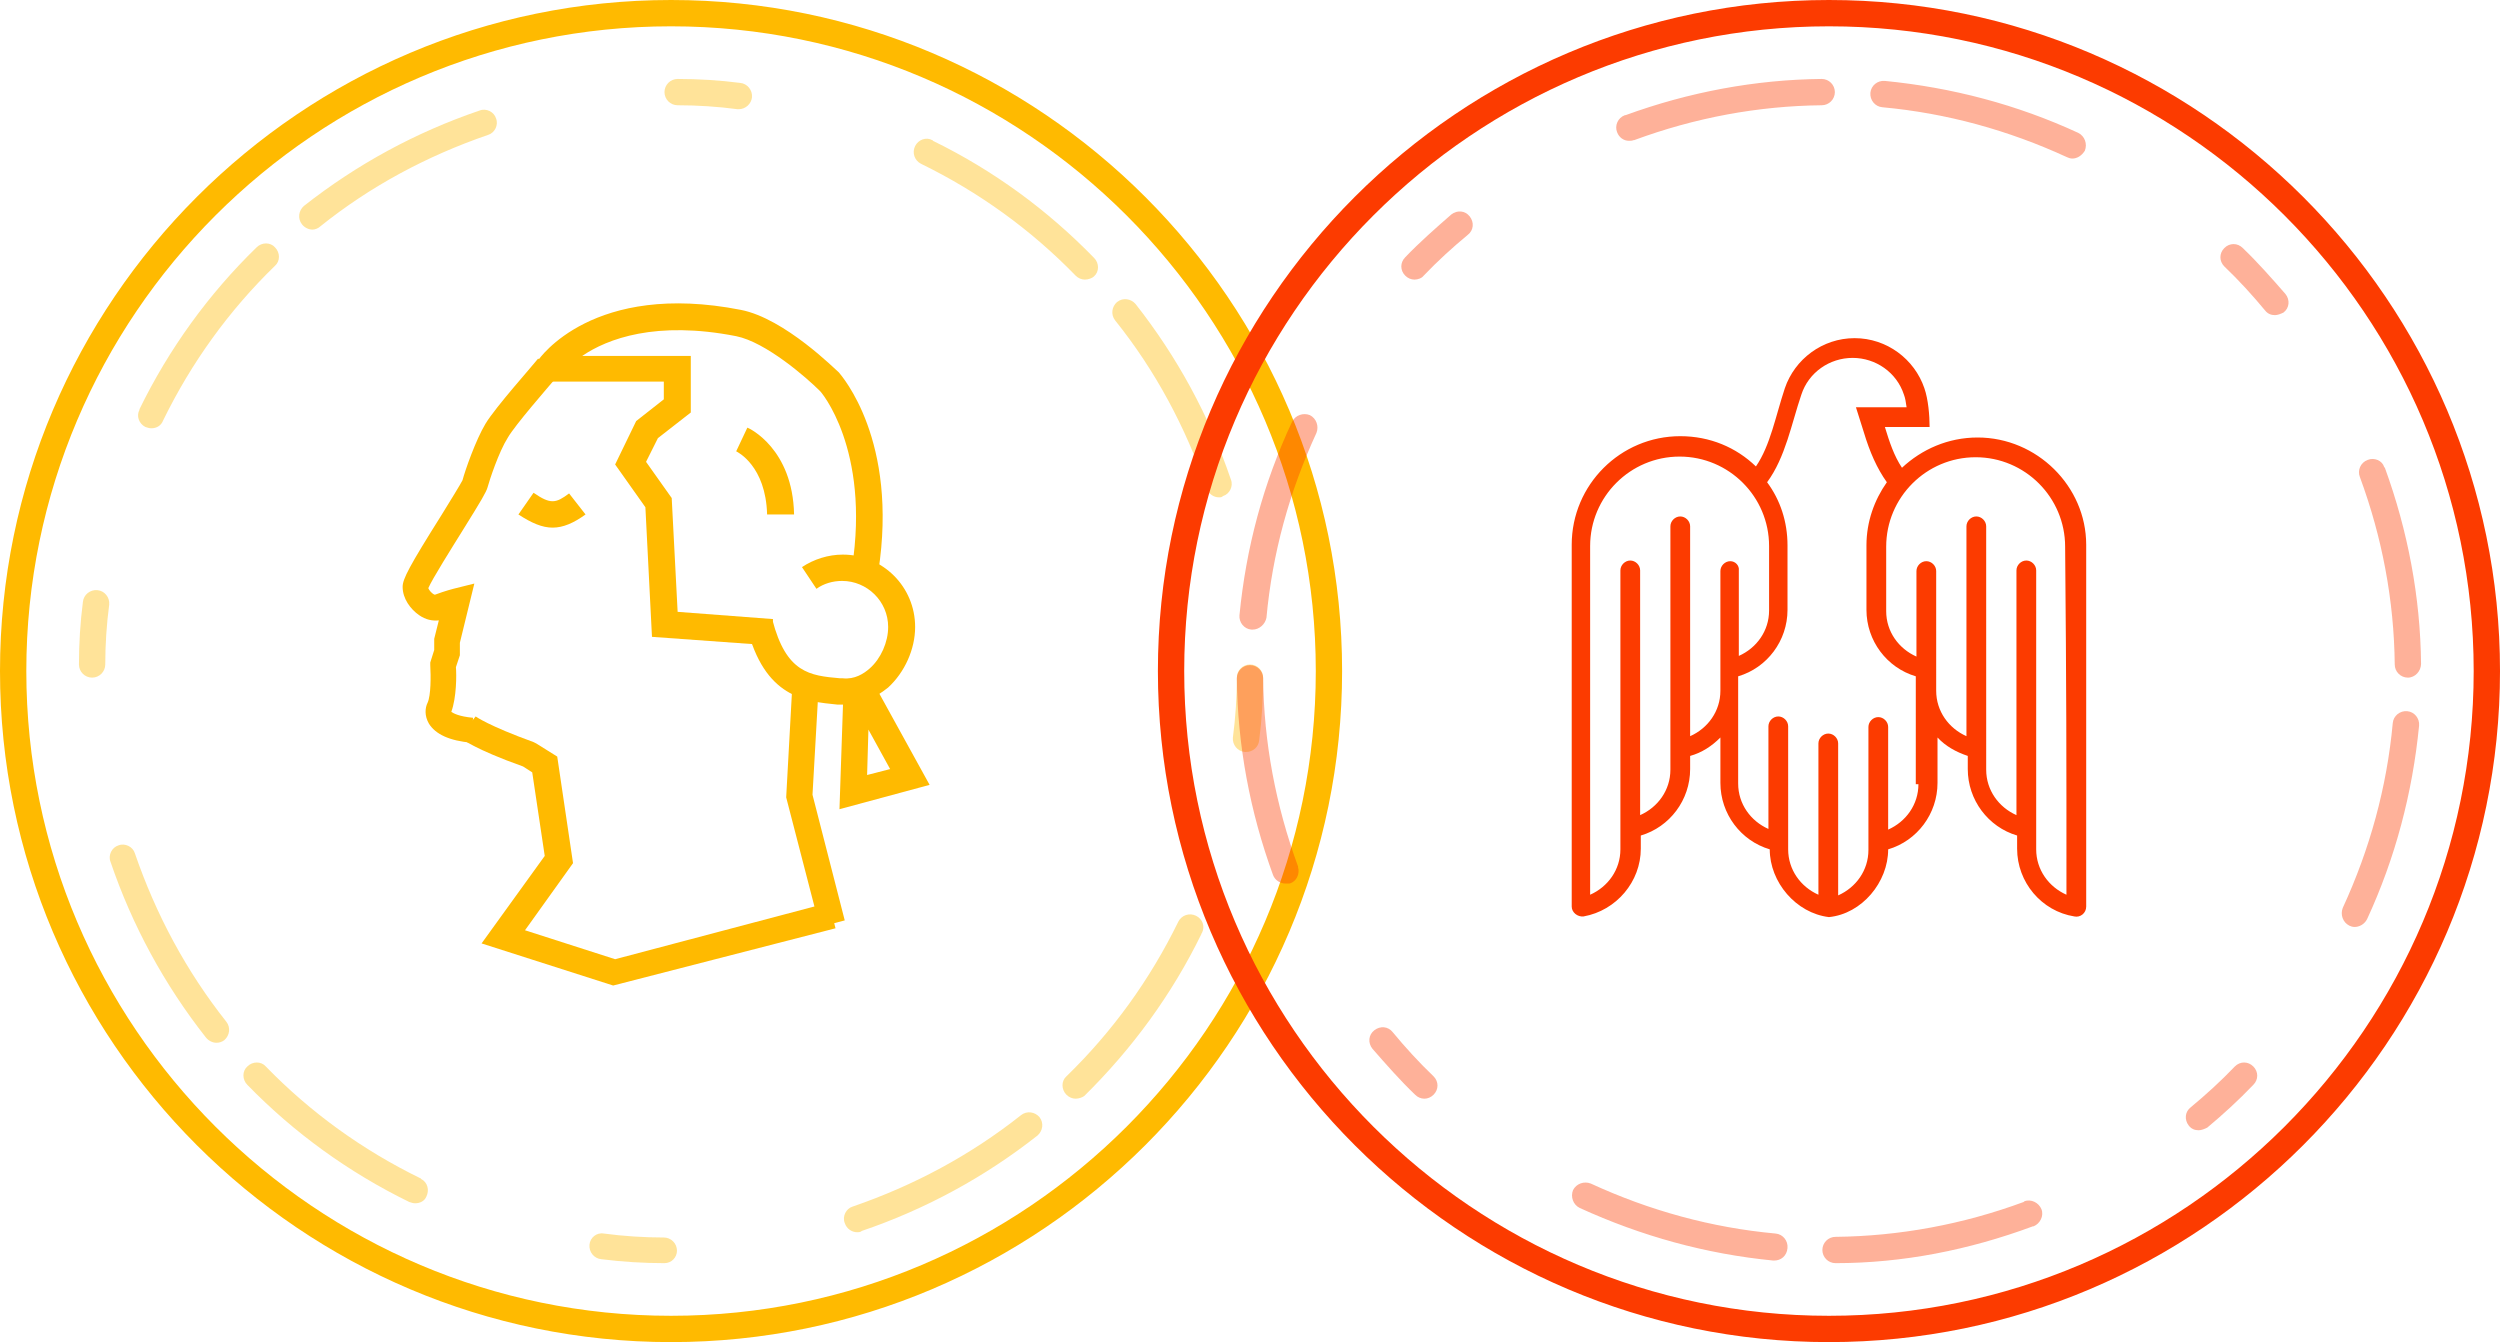 <?xml version="1.0" encoding="utf-8"?>
<!-- Generator: Adobe Illustrator 18.1.1, SVG Export Plug-In . SVG Version: 6.00 Build 0)  -->
<!DOCTYPE svg PUBLIC "-//W3C//DTD SVG 1.1//EN" "http://www.w3.org/Graphics/SVG/1.1/DTD/svg11.dtd">
<svg version="1.1" id="Coin-1" xmlns="http://www.w3.org/2000/svg" xmlns:xlink="http://www.w3.org/1999/xlink" x="0px" y="0px"
	 viewBox="0 0 380 204" enable-background="new 0 0 380 204" xml:space="preserve">
<g>
	<g>
		<path fill="#FFBA00" d="M102,204C45.8,204,0,158.2,0,102S45.8,0,102,0s102,45.8,102,102S158.2,204,102,204z M102,4
			C48,4,4,48,4,102c0,54,44,98,98,98s98-44,98-98C200,48,156,4,102,4z"/>
	</g>
	<g opacity="0.4">
		<g>
			<path fill="#FFBA00" d="M101,192C100.9,192,100.9,192,101,192c-3.2,0-6.4-0.2-9.6-0.6c-1.1-0.1-1.9-1.1-1.8-2.2
				c0.1-1.1,1.1-1.9,2.2-1.7c3,0.4,6.1,0.6,9.1,0.6c1.1,0,2,0.9,2,2C102.9,191.1,102.1,192,101,192z M130.3,187.3
				c-0.8,0-1.6-0.5-1.9-1.4c-0.4-1,0.2-2.2,1.2-2.5c9.3-3.2,17.9-7.8,25.6-13.9c0.9-0.7,2.1-0.5,2.8,0.3c0.7,0.9,0.5,2.1-0.3,2.8
				c-8,6.3-17,11.2-26.7,14.5C130.8,187.3,130.5,187.3,130.3,187.3z M63.1,182.9c-0.3,0-0.6-0.1-0.9-0.2c0,0,0,0,0,0
				c-9.2-4.5-17.5-10.5-24.6-17.8c-0.8-0.8-0.8-2.1,0-2.8c0.8-0.8,2.1-0.8,2.8,0c6.8,7,14.7,12.7,23.5,17c0,0,0.1,0,0.1,0.1
				c1,0.5,1.3,1.7,0.8,2.7C64.5,182.6,63.8,182.9,63.1,182.9z M163.5,167c-0.5,0-1-0.2-1.4-0.6c-0.8-0.8-0.8-2.1,0-2.8
				c7-6.8,12.7-14.7,17-23.5c0.5-1,1.7-1.4,2.7-0.9c1,0.5,1.4,1.6,0.9,2.6c0,0-0.1,0.1-0.1,0.2c-4.5,9.2-10.5,17.4-17.8,24.6
				C164.5,166.8,164,167,163.5,167z M32.9,158.5c-0.6,0-1.2-0.3-1.6-0.8c-6.3-8-11.2-17-14.5-26.7c-0.4-1,0.2-2.2,1.2-2.5
				c1-0.4,2.2,0.2,2.5,1.2c3.2,9.3,7.8,17.9,13.9,25.6c0.7,0.9,0.5,2.1-0.3,2.8C33.7,158.4,33.3,158.5,32.9,158.5z M189.4,114.3
				c-0.1,0-0.2,0-0.2,0c-1.1-0.1-1.9-1.1-1.8-2.2c0.4-3,0.6-6.1,0.6-9.1c0-1.1,0.9-2,2-2c0,0,0,0,0,0c1.1,0,2,0.9,2,2
				c0,3.2-0.2,6.4-0.6,9.5C191.3,113.6,190.4,114.3,189.4,114.3z M14,103C14,103,14,103,14,103c-1.1,0-2-0.9-2-2
				c0-3.2,0.2-6.4,0.6-9.5c0.1-1.1,1.1-1.9,2.2-1.8c1.1,0.1,1.9,1.1,1.8,2.2c-0.4,3-0.6,6.1-0.6,9.1C16,102.1,15.1,103,14,103z
				 M185.3,75.6c-0.8,0-1.6-0.5-1.9-1.4c-3.2-9.3-7.8-17.9-13.9-25.5c-0.7-0.9-0.5-2.1,0.3-2.8c0.9-0.7,2.1-0.5,2.8,0.3
				c6.3,8,11.2,17,14.5,26.7c0.4,1-0.2,2.2-1.2,2.5C185.7,75.6,185.5,75.6,185.3,75.6z M23,65.1c-0.3,0-0.6-0.1-0.9-0.2
				c-1-0.5-1.4-1.7-0.9-2.6c0,0,0-0.1,0-0.1c4.5-9.2,10.5-17.5,17.8-24.6c0.8-0.8,2.1-0.8,2.8,0c0.8,0.8,0.8,2.1,0,2.8
				c-7,6.8-12.7,14.7-17,23.5C24.5,64.7,23.8,65.1,23,65.1z M164.9,42.5c-0.5,0-1-0.2-1.4-0.6c-6.8-7-14.7-12.7-23.5-17
				c-1-0.5-1.4-1.7-0.9-2.7c0.5-1,1.7-1.4,2.6-0.9c0,0,0.1,0,0.1,0.1c9.2,4.5,17.4,10.5,24.5,17.8c0.8,0.8,0.8,2.1,0,2.8
				C166,42.3,165.4,42.5,164.9,42.5z M47.5,34.9c-0.6,0-1.2-0.3-1.6-0.8c-0.7-0.9-0.5-2.1,0.3-2.8c8-6.3,17-11.2,26.7-14.5
				c1-0.4,2.2,0.2,2.5,1.2c0.4,1-0.2,2.2-1.2,2.5c-9.3,3.2-17.9,7.8-25.5,13.9C48.4,34.7,47.9,34.9,47.5,34.9z M112.3,16.6
				c-0.1,0-0.2,0-0.2,0c-3-0.4-6.1-0.6-9.1-0.6c-1.1,0-2-0.9-2-2s0.9-2,2-2c3.2,0,6.4,0.2,9.5,0.6c1.1,0.1,1.9,1.1,1.8,2.2
				C114.2,15.8,113.3,16.6,112.3,16.6z"/>
		</g>
	</g>
	<g>
		<path fill="#FFBA00" d="M117.1,98.1l-18-1.3l-1-19.7l-4.6-6.5l3.2-6.6l4.2-3.3V58H79.6l2.1-3.1c0.3-0.5,8.5-12.2,30.9-7.8
			c6.7,1.3,14.5,9.2,14.9,9.5c0.4,0.5,9.1,10.3,6,30.3l-4-0.6c2.8-18.1-4.8-26.9-4.9-26.9c-2-2-8.2-7.4-12.7-8.3
			c-12.2-2.4-19.6,0.4-23.4,3H105v8.6l-5,3.9l-1.8,3.6l3.9,5.5L103,93l14.5,1.1L117.1,98.1z"/>
	</g>
	<g>
		<path fill="#FFBA00" d="M71.7,112.9c-3.4-0.3-5.5-1.3-6.5-2.9c-0.7-1.2-0.6-2.4-0.2-3.2c0.5-1.1,0.5-4,0.4-5.7l0-0.4l0.6-1.9v-1.7
			l0.7-2.8c-1,0.1-2-0.1-3-0.8c-1.3-0.9-2.5-2.5-2.5-4.3c0-1.2,1-3.1,5.9-10.9c1.3-2.1,2.9-4.7,3.2-5.3c0.4-1.5,2-6.1,3.5-8.6
			c1.5-2.5,7.4-9.1,8-9.9l3,2.6c-1.7,2-6.5,7.5-7.6,9.4c-1.4,2.2-2.8,6.5-3.1,7.6c-0.2,0.7-0.9,1.9-3.7,6.4
			c-1.8,2.9-4.7,7.5-5.3,8.9c0.1,0.3,0.6,0.9,1,1c1.6-0.6,2.8-0.9,2.8-0.9l3.2-0.8l-2.2,9v1.9l-0.6,1.8c0.1,1.2,0.1,4.6-0.7,6.8
			c0.3,0.2,1.1,0.7,3.3,0.9L71.7,112.9z"/>
	</g>
	<g>
		<path fill="#FFBA00" d="M93.2,149.8l-20-6.4l9.6-13.3l-1.9-12.7l-1.4-0.9c-7.3-2.6-9.4-4.2-9.7-4.5l2.5-3.1c0,0,1.9,1.4,8.8,3.9
			l0.4,0.2l3.2,2l2.4,16.2l-7.3,10.2l13.7,4.4l32.5-8.6l1,3.9L93.2,149.8z"/>
	</g>
	<g>
		<path fill="#FFBA00" d="M84,80.2c-1.6,0-3.2-0.7-5.2-2l2.3-3.3c2.6,1.8,3.4,1.6,5.4,0.1l2.5,3.2C87.2,79.5,85.6,80.2,84,80.2z"/>
	</g>
	<g>
		<path fill="none" stroke="#FFBA00" stroke-width="4" stroke-miterlimit="10" d="M115.8,59.5"/>
	</g>
	<g>
		<path fill="#FFBA00" d="M128.5,107.1c-0.3,0-0.5,0-0.8,0l-0.4,0c-4.9-0.5-11.1-1-13.8-11.9l3.9-1c2.1,8.1,5.7,8.5,10.3,8.9l0.4,0
			c1.8,0.2,3.2-0.7,4.1-1.5c1.7-1.5,2.8-4,2.8-6.3c0-3.9-3.2-7-7-7c-1.4,0-2.8,0.4-3.9,1.2l-2.2-3.3c1.8-1.2,4-1.9,6.2-1.9
			c6.1,0,11,4.9,11,11c0,3.4-1.6,6.9-4.1,9.2C132.9,106.2,130.7,107.1,128.5,107.1z"/>
	</g>
	<g>
		<polygon fill="#FFBA00" points="124.6,140.9 119.5,121.2 120.4,104.8 124.4,105 123.5,120.8 128.4,139.9 		"/>
	</g>
	<g>
		<path fill="#FFBA00" d="M127.6,123l0.6-17.8l3.6,0.1l1.4-0.7l8.1,14.7L127.6,123z M132,110.9l-0.2,6.9l3.5-0.9L132,110.9z"/>
	</g>
	<g>
		<path fill="#FFBA00" d="M116.6,78.2c-0.2-7.4-4.5-9.5-4.7-9.6l1.7-3.6c0.3,0.1,6.9,3.2,7.1,13.2L116.6,78.2z"/>
	</g>
</g>
<g>
	<g>
		<path fill="#FC3B00" d="M278,204c-56.2,0-102-45.8-102-102S221.8,0,278,0s102,45.8,102,102S334.2,204,278,204z M278,4
			c-54,0-98,44-98,98s44,98,98,98s98-44,98-98S332,4,278,4z"/>
	</g>
	<g opacity="0.4">
		<g>
			<path fill="#FC3B00" d="M279,192c-1.1,0-2-0.9-2-2c0-1.1,0.9-2,2-2c9.7-0.1,19.4-1.9,28.6-5.3l0.1-0.1c1-0.4,2.2,0.2,2.6,1.2
				c0.4,1-0.2,2.2-1.2,2.6l-0.1,0C299.3,190,289.2,192,279,192C279,192,279,192,279,192z M269.7,191.6c-0.1,0-0.1,0-0.2,0
				c-10.2-1-20-3.7-29.4-8c-1-0.5-1.4-1.7-1-2.7c0.5-1,1.7-1.4,2.7-1c8.9,4.1,18.3,6.7,28.1,7.6c1.1,0.1,1.9,1.1,1.8,2.2
				C271.6,190.9,270.7,191.6,269.7,191.6z M334.2,171.8c-0.6,0-1.1-0.2-1.5-0.7c-0.7-0.9-0.6-2.1,0.3-2.8c2.3-1.9,4.6-4,6.7-6.2
				c0.8-0.8,2-0.8,2.8,0c0.8,0.8,0.8,2,0,2.8c-2.2,2.3-4.6,4.5-7,6.5C335.1,171.6,334.6,171.8,334.2,171.8z M216.5,167
				c-0.5,0-1-0.2-1.4-0.6c-2.3-2.2-4.4-4.6-6.5-7c-0.7-0.9-0.6-2.1,0.3-2.8c0.9-0.7,2.1-0.6,2.8,0.3c1.9,2.3,4,4.6,6.2,6.7
				c0.8,0.8,0.8,2,0,2.8C217.5,166.8,217,167,216.5,167z M357.9,140.9c-0.3,0-0.6-0.1-0.8-0.2c-1-0.5-1.4-1.7-1-2.7
				c4.1-8.9,6.7-18.3,7.6-28.1c0.1-1.1,1.1-1.9,2.2-1.8c1.1,0.1,1.9,1.1,1.8,2.2c-1,10.2-3.6,20.1-7.9,29.4
				C359.4,140.5,358.6,140.9,357.9,140.9z M195.4,134.3c-0.8,0-1.6-0.5-1.9-1.3c0,0,0,0,0,0c-3.5-9.6-5.4-19.7-5.5-29.9
				c0-1.1,0.9-2,2-2c0,0,0,0,0,0c1.1,0,2,0.9,2,2c0.1,9.7,1.9,19.3,5.3,28.6c0,0,0,0.1,0,0.1c0.3,1-0.2,2.2-1.3,2.5
				C195.8,134.3,195.6,134.3,195.4,134.3z M366,103c-1.1,0-2-0.9-2-2c-0.1-9.7-1.9-19.3-5.3-28.5c-0.4-1,0.1-2.2,1.2-2.6
				c1-0.4,2.2,0.1,2.5,1.1l0.1,0.1c3.5,9.6,5.4,19.7,5.5,29.8C368,102,367.1,103,366,103C366,103,366,103,366,103z M190.4,95.7
				c-0.1,0-0.1,0-0.2,0c-1.1-0.1-1.9-1.1-1.8-2.2c1-10.2,3.6-20,8-29.4c0.5-1,1.7-1.4,2.7-1c1,0.5,1.4,1.7,1,2.7
				c-4.1,8.9-6.7,18.3-7.6,28.1C192.3,94.9,191.4,95.7,190.4,95.7z M345.8,47.9c-0.6,0-1.1-0.2-1.5-0.7c-1.9-2.3-4-4.6-6.2-6.7
				c-0.8-0.8-0.8-2,0-2.8s2-0.8,2.8,0c2.3,2.2,4.4,4.6,6.5,7c0.7,0.9,0.6,2.1-0.3,2.8C346.7,47.7,346.2,47.9,345.8,47.9z M215,42.5
				c-0.5,0-1-0.2-1.4-0.6c-0.8-0.8-0.8-2,0-2.8c2.2-2.3,4.6-4.4,7-6.5c0.9-0.7,2.1-0.6,2.8,0.3s0.6,2.1-0.3,2.8
				c-2.3,1.9-4.6,4-6.7,6.2C216.1,42.3,215.5,42.5,215,42.5z M315,24.1c-0.3,0-0.6-0.1-0.8-0.2c-8.9-4.1-18.3-6.7-28.1-7.6
				c-1.1-0.1-1.9-1.1-1.8-2.2s1.1-1.9,2.2-1.8c10.2,1,20.1,3.6,29.4,7.9c1,0.5,1.4,1.7,1,2.7C316.4,23.7,315.7,24.1,315,24.1z
				 M247.6,21.4c-0.8,0-1.5-0.5-1.8-1.3c-0.4-1,0.1-2.2,1.2-2.6c0,0,0.1,0,0.1,0l0,0c9.6-3.5,19.7-5.4,29.8-5.5c1.1,0,2,0.9,2,2
				s-0.9,2-2,2c-9.7,0.1-19.3,1.9-28.5,5.3c0,0-0.1,0-0.1,0C248.1,21.4,247.8,21.4,247.6,21.4z"/>
		</g>
	</g>
	<g>
		<g>
			<path fill="#FC3B00" d="M300.6,66.5c-4.5,0-8.5,1.8-11.5,4.6c-1.2-1.8-1.9-3.9-2.6-6.2c2.3,0,4.6,0,6.8,0c0-1.7-0.2-4.2-0.8-5.9
				c-1.5-4.4-5.7-7.6-10.6-7.6c-4.9,0-9.1,3.2-10.6,7.6c-1.4,4.2-2.2,8.7-4.4,11.9c-3-2.9-7-4.6-11.5-4.6c-9.1,0-16.5,7.4-16.5,16.5
				l0,55c0,0.9,0.9,1.6,1.8,1.5c5-0.9,8.7-5.3,8.7-10.3v-2c4.4-1.3,7.5-5.4,7.5-10.1l0-2c1.8-0.5,3.3-1.5,4.6-2.8v6.9
				c0,4.7,3.1,8.8,7.5,10.1c0,5,4,9.7,9,10.3c5-0.5,9-5.3,9-10.3c4.4-1.3,7.5-5.4,7.5-10.1v-6.9c1.2,1.3,2.8,2.2,4.6,2.8v2
				c0,4.7,3.1,8.8,7.5,10.1v2c0,5.1,3.7,9.5,8.7,10.3c0.9,0.2,1.8-0.5,1.8-1.5l0-55C317.1,73.9,309.6,66.5,300.6,66.5z M263,85.3
				c-0.8,0-1.5,0.7-1.5,1.5V105c0,3.1-1.9,5.7-4.6,6.9c0-13.6,0-18.3,0-31.9c0-0.8-0.7-1.5-1.5-1.5c-0.8,0-1.5,0.7-1.5,1.5V117
				c0,3.1-1.9,5.7-4.6,6.9c0-16.3,0-20.8,0-37.2c0-0.8-0.7-1.5-1.5-1.5c-0.8,0-1.5,0.7-1.5,1.5l0,42.4c0,3.1-1.9,5.7-4.6,6.9
				c0-22.6,0-30.4,0-53c0-7.5,6.1-13.6,13.6-13.6c7.5,0,13.6,6.1,13.6,13.6l0,9.8c0,3.1-1.9,5.7-4.6,6.9c0-6.3,0-6.7,0-13
				C264.4,86,263.8,85.3,263,85.3z M291.6,119.2c0,3.1-1.9,5.7-4.6,6.9c0-14.1,0-1.5,0-15.6c0-0.8-0.7-1.5-1.5-1.5
				c-0.8,0-1.5,0.7-1.5,1.5c0,15.1,0,3.6,0,18.7c0,3.1-1.9,5.7-4.6,6.9V113c0-0.8-0.7-1.5-1.5-1.5c-0.8,0-1.5,0.7-1.5,1.5V136
				c-2.7-1.2-4.6-3.8-4.6-6.9c0-15.1,0-3.6,0-18.7c0-0.8-0.7-1.5-1.5-1.5s-1.5,0.7-1.5,1.5c0,14.1,0,1.5,0,15.6
				c-2.7-1.2-4.6-3.8-4.6-6.9c0-5.4,0-10.8,0-16.3c4.4-1.3,7.5-5.4,7.5-10.1c0-5.2,0-4.6,0-9.8c0-3.6-1.1-6.9-3.1-9.6
				c2.8-3.8,3.7-8.9,5.2-13.3c1.1-3.4,4.3-5.6,7.8-5.6c3.5,0,6.7,2.2,7.8,5.6c0.2,0.5,0.3,1.2,0.4,1.9c-1.2,0-2.4,0-3.7,0h-4
				l1.2,3.8c0.9,3,2,5.5,3.5,7.6c-1.9,2.7-3.1,6-3.1,9.6c0,5.2,0,4.6,0,9.8c0,4.7,3.1,8.8,7.5,10.1V119.2z M314.1,136
				c-2.7-1.2-4.6-3.8-4.6-6.9l0-42.4c0-0.8-0.7-1.5-1.5-1.5c-0.8,0-1.5,0.7-1.5,1.5c0,16.4,0,20.8,0,37.2c-2.7-1.2-4.6-3.8-4.6-6.9
				V80c0-0.8-0.7-1.5-1.5-1.5c-0.8,0-1.5,0.7-1.5,1.5c0,13.6,0,18.3,0,31.9c-2.7-1.2-4.6-3.8-4.6-6.9V86.8c0-0.8-0.7-1.5-1.5-1.5
				c-0.8,0-1.5,0.7-1.5,1.5c0,6.3,0,6.7,0,13c-2.7-1.2-4.6-3.8-4.6-6.9l0-9.8c0-7.5,6.1-13.6,13.6-13.6c7.5,0,13.6,6.1,13.6,13.6
				C314.1,105.7,314.1,113.4,314.1,136z"/>
		</g>
	</g>
</g>
</svg>
